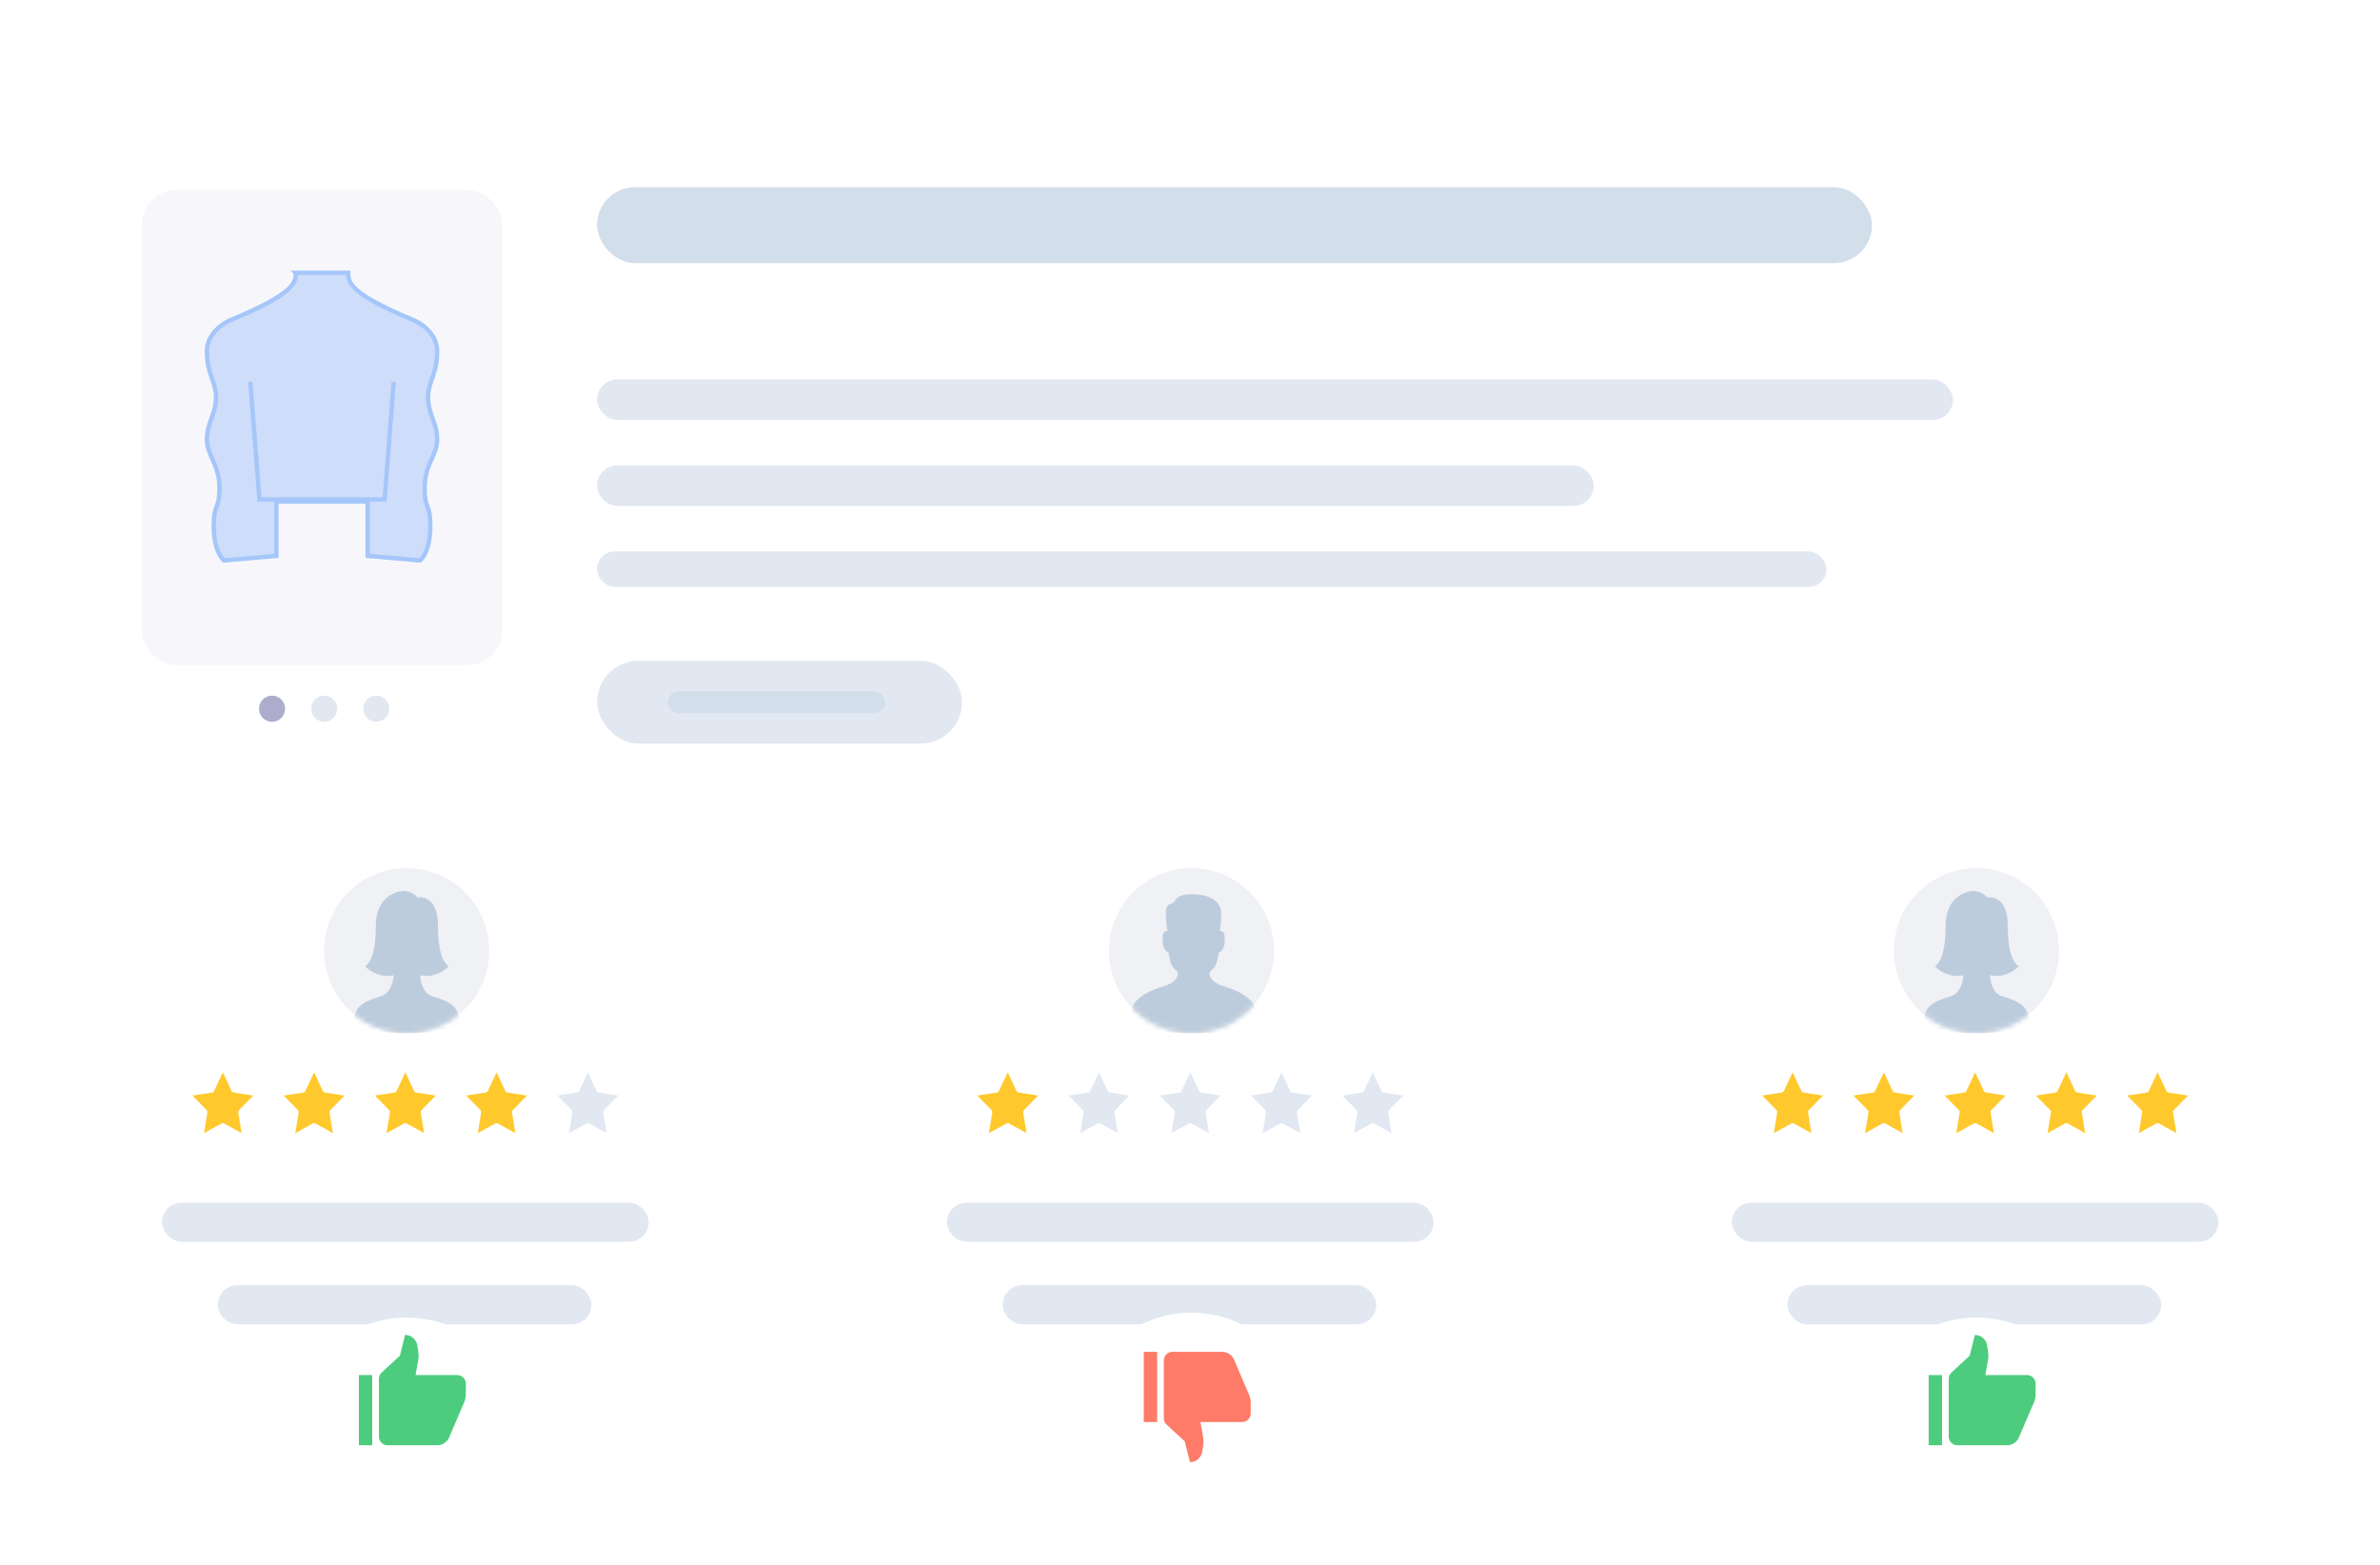 <svg width="470" height="309" fill="none" xmlns="http://www.w3.org/2000/svg"><g filter="url(#filter0_ddd)"><rect x="10" y="9" width="449.6" height="138.876" rx="6.864" fill="#fff"/><rect x="117.904" y="29.981" width="251.776" height="14.987" rx="7.493" fill="#D3DEEB"/><rect x="117.904" y="67.948" width="267.762" height="7.993" rx="3.996" fill="#E1E8F1"/><rect x="117.904" y="84.932" width="196.825" height="7.993" rx="3.996" fill="#E1E8F1"/><rect x="117.904" y="101.917" width="242.784" height="6.994" rx="3.497" fill="#E1E8F1"/><rect x="117.904" y="123.5" width="72.077" height="16.357" rx="8.179" fill="#E1E8F1"/><rect x="131.892" y="129.526" width="42.903" height="4.305" rx="2.152" fill="#D3DEEB"/><rect x="27.984" y="30.523" width="71.219" height="93.838" rx="6.864" fill="#F7F7FB"/><path d="M58.416 46.88h10.356c0 1.825.135 4.016 12.383 9.127 1.726.609 5.178 2.739 5.178 6.39 0 4.563-1.801 5.933-1.801 9.127 0 3.195 1.8 5.02 1.8 8.215 0 3.195-2.476 5.02-2.476 9.584s1.126 2.739 1.126 7.759c0 4.016-1.35 6.085-2.026 6.617l-10.356-.913V92.061H54.589v10.725l-10.356.913c-.676-.532-2.027-2.601-2.027-6.617 0-5.02 1.126-3.195 1.126-7.759s-2.477-6.39-2.477-9.584c0-3.195 1.802-5.02 1.802-8.215 0-3.194-1.801-4.564-1.801-9.127 0-3.651 3.451-5.781 5.178-6.39 12.247-5.111 12.382-7.302 12.382-9.127z" fill="#CEDDF9" stroke="#A5C6FA" stroke-width=".858"/><path d="M49.435 68.402l1.798 23.245h24.72l1.799-23.245" stroke="#A5C6FA" stroke-width=".858"/><ellipse cx="53.727" cy="132.971" rx="2.574" ry="2.583" fill="#ADACCC"/><ellipse cx="64.022" cy="132.97" rx="2.574" ry="2.583" fill="#E1E8F1"/><ellipse cx="74.319" cy="132.97" rx="2.574" ry="2.583" fill="#E1E8F1"/></g><g filter="url(#filter1_ddd)"><rect x="165" y="163" width="140" height="110" rx="6.864" fill="#fff"/></g><rect x="187" y="237.514" width="96.103" height="7.723" rx="3.861" fill="#E1E8F1"/><rect x="198" y="253.817" width="73.793" height="7.723" rx="3.861" fill="#E1E8F1"/><path fill-rule="evenodd" clip-rule="evenodd" d="M202.081 219.463a.622.622 0 01.147-.249l2.785-2.854-3.848-.588a.56.56 0 01-.258-.11.608.608 0 01-.18-.224l-1.721-3.666-1.721 3.666a.596.596 0 01-.179.224.565.565 0 01-.258.11l-3.848.588 2.785 2.854a.634.634 0 01.167.54l-.658 4.031 3.442-1.903a.56.56 0 01.54 0l3.443 1.903-.658-4.031a.637.637 0 01.02-.291z" fill="#FFC92D"/><path fill-rule="evenodd" clip-rule="evenodd" d="M220.101 219.463a.62.62 0 01.146-.249l2.785-2.854-3.848-.588a.565.565 0 01-.258-.11.605.605 0 01-.179-.224l-1.721-3.666-1.721 3.666a.605.605 0 01-.179.224.57.57 0 01-.258.11l-3.848.588 2.784 2.854a.637.637 0 01.167.54l-.657 4.031 3.442-1.903a.557.557 0 01.54 0l3.442 1.903-.657-4.031a.637.637 0 01.02-.291zM238.12 219.463a.622.622 0 01.147-.249l2.785-2.854-3.848-.588a.565.565 0 01-.258-.11.608.608 0 01-.18-.224l-1.721-3.666-1.72 3.666a.608.608 0 01-.18.224.565.565 0 01-.258.11l-3.848.588 2.785 2.854a.622.622 0 01.167.54l-.658 4.031 3.442-1.903a.56.56 0 01.541 0l3.442 1.903-.658-4.031a.637.637 0 01.02-.291zM256.139 219.463a.61.61 0 01.147-.249l2.784-2.854-3.848-.588a.57.57 0 01-.258-.11.605.605 0 01-.179-.224l-1.721-3.666-1.721 3.666a.605.605 0 01-.179.224.565.565 0 01-.258.11l-3.848.588 2.785 2.854a.637.637 0 01.166.54l-.657 4.031 3.442-1.903a.557.557 0 01.54 0l3.442 1.903-.657-4.031a.637.637 0 01.02-.291zM274.159 219.463c.03-.094.08-.18.147-.249l2.785-2.854-3.848-.588a.565.565 0 01-.258-.11.596.596 0 01-.179-.224l-1.721-3.666-1.721 3.666a.608.608 0 01-.18.224.56.56 0 01-.258.11l-3.848.588 2.785 2.854a.622.622 0 01.167.54l-.658 4.031 3.443-1.903a.554.554 0 01.54 0l3.442 1.903-.658-4.031a.637.637 0 01.02-.291z" fill="#E1E8F1"/><circle cx="235.303" cy="187.746" r="16.303" fill="#EFF1F5"/><mask id="a" maskUnits="userSpaceOnUse" x="219" y="171" width="33" height="34"><circle cx="235.303" cy="187.746" r="16.303" fill="#E1E8F1"/></mask><g mask="url(#a)"><path fill-rule="evenodd" clip-rule="evenodd" d="M247.517 198.22c-1.075-1.606-3.673-2.825-5.883-3.448-2.21-.625-2.919-2.015-2.762-2.661.157-.647.642-.446 1.133-1.369.419-.786.703-2.622.703-2.622s1.008-.335 1.12-1.85c.112-1.517 0-2.074-.381-2.253-.381-.178-.537-.156-.537-.156s.248-2.157.25-2.608c.002-.573.054-1.134-.107-1.717-.581-2.096-2.989-2.987-5.784-2.943-2.795.045-2.838.892-3.419 1.516-.58.624-.967.134-1.484 1.093-.311.579-.011 3.322-.011 3.322.094.759.199 1.337.199 1.337s-.157-.022-.538.156c-.38.179-.492.736-.38 2.253.112 1.515 1.119 1.85 1.119 1.85s.285 1.836.704 2.622c.491.923.976.722 1.133 1.369.157.646-.552 2.036-2.762 2.661-2.21.623-4.808 1.842-5.883 3.448-.812 1.214-.686 3.261-.577 4.187.033.274 4.417 1.642 12.466 1.642 8.048 0 12.225-1.368 12.257-1.642.11-.926.237-2.973-.576-4.187z" fill="#BDCCDD"/></g><g filter="url(#filter2_ddd)"><circle cx="235.31" cy="275.551" r="22.31" fill="#fff"/></g><path d="M229.83 280.08c0 .479.2.936.552 1.261l3.581 3.307 1.033 4.104a2.442 2.442 0 002.408-2.038l.171-1.018a6.11 6.11 0 00-.013-2.094l-.5-2.771h8.213c.948 0 1.716-.768 1.716-1.716v-2.023c0-.581-.118-1.156-.347-1.69l-2.944-6.871a2.575 2.575 0 00-2.366-1.561h-9.788c-.948 0-1.716.769-1.716 1.717v11.393zM225.87 280.832h2.64v-13.861h-2.64z" fill="#FD7B68"/><g filter="url(#filter3_ddd)"><rect x="10" y="163" width="140" height="110" rx="6.864" fill="#fff"/></g><rect x="32" y="237.514" width="96.103" height="7.723" rx="3.861" fill="#E1E8F1"/><rect x="43" y="253.817" width="73.793" height="7.723" rx="3.861" fill="#E1E8F1"/><path fill-rule="evenodd" clip-rule="evenodd" d="M47.081 219.463c.03-.094.08-.18.147-.249l2.785-2.854-3.848-.588a.564.564 0 01-.258-.11.602.602 0 01-.18-.224l-1.72-3.666-1.721 3.666a.602.602 0 01-.18.224.565.565 0 01-.258.11L38 216.36l2.785 2.854a.64.64 0 01.167.54l-.658 4.031 3.442-1.903a.558.558 0 01.54 0l3.443 1.903-.658-4.031a.639.639 0 01.02-.291zM65.1 219.463c.03-.094.08-.18.148-.249l2.784-2.854-3.848-.588a.565.565 0 01-.258-.11.602.602 0 01-.18-.224l-1.72-3.666-1.721 3.666a.602.602 0 01-.18.224.564.564 0 01-.257.11l-3.849.588 2.785 2.854a.639.639 0 01.167.54l-.657 4.031 3.442-1.903a.558.558 0 01.54 0l3.442 1.903-.657-4.031a.64.64 0 01.02-.291zM83.12 219.463c.028-.094.079-.18.146-.249l2.785-2.854-3.848-.588a.564.564 0 01-.258-.11.602.602 0 01-.18-.224l-1.72-3.666-1.722 3.666a.601.601 0 01-.179.224.565.565 0 01-.258.11l-3.848.588 2.785 2.854a.639.639 0 01.167.54l-.658 4.031 3.443-1.903a.558.558 0 01.54 0l3.442 1.903-.658-4.031a.639.639 0 01.02-.291zM101.139 219.463a.61.61 0 01.147-.249l2.784-2.854-3.848-.588a.566.566 0 01-.258-.11.602.602 0 01-.179-.224l-1.72-3.666-1.722 3.666a.602.602 0 01-.18.224.565.565 0 01-.257.11l-3.848.588 2.784 2.854a.64.64 0 01.167.54l-.657 4.031 3.442-1.903a.558.558 0 01.54 0l3.442 1.903-.657-4.031a.637.637 0 01.02-.291z" fill="#FFC92D"/><path fill-rule="evenodd" clip-rule="evenodd" d="M119.159 219.463c.03-.094.08-.18.147-.249l2.785-2.854-3.848-.588a.565.565 0 01-.258-.11.596.596 0 01-.179-.224l-1.721-3.666-1.721 3.666a.608.608 0 01-.18.224.56.56 0 01-.258.11l-3.848.588 2.785 2.854a.622.622 0 01.167.54l-.658 4.031 3.443-1.903a.554.554 0 01.54 0l3.442 1.903-.658-4.031a.637.637 0 01.02-.291z" fill="#E1E8F1"/><circle cx="80.303" cy="187.746" r="16.303" fill="#EFF1F5"/><mask id="b" maskUnits="userSpaceOnUse" x="64" y="171" width="33" height="34"><circle cx="80.303" cy="187.746" r="16.303" fill="#E1E8F1"/></mask><g mask="url(#b)"><path d="M79.718 175.964c1.333 0 2.4.851 2.767 1.276 1.334-.253 4.004.491 4.004 5.498 0 5.427 1.05 7.225 2.115 8.112-.847 1.015-3.288 2.347-5.568 1.74-.13.621.332 3.489 2.166 4.089 1.835.598 3.993 1.195 4.885 2.736.674 1.162.57 2.165.48 3.052l-.001.006c-.027.263-3.495 1.577-10.178 1.577-6.683 0-10.324-1.318-10.351-1.582-.091-.887-.194-1.89.48-3.053.892-1.541 3.05-2.138 4.884-2.736 1.835-.6 2.424-3.468 2.294-4.089-2.28.607-4.721-.725-5.567-1.74 1.064-.886 2.093-2.685 2.093-8.112s3.83-6.774 5.497-6.774z" fill="#BDCCDD"/></g><g filter="url(#filter4_ddd)"><circle cx="80.31" cy="276.512" r="22.31" fill="#fff"/></g><path d="M74.831 272.313c0-.479.2-.936.552-1.261l3.58-3.307 1.034-4.104c1.192 0 2.21.862 2.408 2.038l.17 1.018a6.103 6.103 0 01-.012 2.094l-.5 2.771h8.213c.948 0 1.716.768 1.716 1.716v2.023a4.29 4.29 0 01-.347 1.69l-2.944 6.872a2.575 2.575 0 01-2.366 1.56h-9.788a1.716 1.716 0 01-1.716-1.716v-11.394zM70.871 271.562h2.64v13.861h-2.64z" fill="#4DCC7E"/><g filter="url(#filter5_ddd)"><rect x="320" y="163" width="140" height="110" rx="6.864" fill="#fff"/></g><rect x="342" y="237.514" width="96.103" height="7.723" rx="3.861" fill="#E1E8F1"/><rect x="353" y="253.817" width="73.793" height="7.723" rx="3.861" fill="#E1E8F1"/><path fill-rule="evenodd" clip-rule="evenodd" d="M357.081 219.463a.622.622 0 01.147-.249l2.785-2.854-3.848-.588a.56.56 0 01-.258-.11.608.608 0 01-.18-.224l-1.721-3.666-1.721 3.666a.596.596 0 01-.179.224.565.565 0 01-.258.11l-3.848.588 2.785 2.854a.634.634 0 01.167.54l-.658 4.031 3.442-1.903a.56.56 0 01.54 0l3.443 1.903-.658-4.031a.637.637 0 01.02-.291zM375.1 219.463a.61.61 0 01.147-.249l2.784-2.854-3.848-.588a.57.57 0 01-.258-.11.605.605 0 01-.179-.224l-1.721-3.666-1.721 3.666a.605.605 0 01-.179.224.57.57 0 01-.258.11l-3.848.588 2.784 2.854a.637.637 0 01.167.54l-.657 4.031 3.442-1.903a.557.557 0 01.54 0l3.442 1.903-.657-4.031a.637.637 0 01.02-.291zM393.119 219.463a.622.622 0 01.147-.249l2.785-2.854-3.848-.588a.565.565 0 01-.258-.11.596.596 0 01-.179-.224l-1.721-3.666-1.721 3.666a.608.608 0 01-.18.224.56.56 0 01-.258.11l-3.848.588 2.785 2.854a.622.622 0 01.167.54l-.658 4.031 3.443-1.903a.554.554 0 01.54 0l3.442 1.903-.658-4.031a.637.637 0 01.02-.291zM411.139 219.463a.61.61 0 01.147-.249l2.784-2.854-3.848-.588a.57.57 0 01-.258-.11.605.605 0 01-.179-.224l-1.721-3.666-1.721 3.666a.605.605 0 01-.179.224.565.565 0 01-.258.11l-3.848.588 2.785 2.854a.637.637 0 01.166.54l-.657 4.031 3.442-1.903a.557.557 0 01.54 0l3.442 1.903-.657-4.031a.637.637 0 01.02-.291zM429.158 219.463c.03-.094.08-.18.147-.249l2.785-2.854-3.848-.588a.565.565 0 01-.258-.11.596.596 0 01-.179-.224l-1.721-3.666-1.721 3.666a.608.608 0 01-.18.224.56.56 0 01-.258.11l-3.848.588 2.785 2.854a.622.622 0 01.167.54l-.658 4.031 3.443-1.903a.557.557 0 01.54 0l3.442 1.903-.658-4.031a.637.637 0 01.02-.291z" fill="#FFC92D"/><g filter="url(#filter6_ddd)"><circle cx="390.31" cy="276.512" r="22.31" fill="#fff"/></g><path d="M384.831 272.313c0-.479.2-.936.552-1.261l3.581-3.307 1.033-4.104c1.192 0 2.21.862 2.408 2.038l.171 1.018a6.11 6.11 0 01-.013 2.094l-.5 2.771h8.213c.948 0 1.716.768 1.716 1.716v2.023c0 .581-.118 1.156-.347 1.69l-2.944 6.872a2.576 2.576 0 01-2.366 1.56h-9.788a1.716 1.716 0 01-1.716-1.716v-11.394zM380.871 271.562h2.64v13.861h-2.64z" fill="#4DCC7E"/><circle cx="390.303" cy="187.746" r="16.303" fill="#EFF1F5"/><mask id="c" maskUnits="userSpaceOnUse" x="374" y="171" width="33" height="34"><circle cx="390.303" cy="187.746" r="16.303" fill="#E1E8F1"/></mask><g mask="url(#c)"><path d="M389.72 175.963c1.333 0 2.4.851 2.767 1.277 1.334-.254 4.004.491 4.004 5.498 0 5.426 1.05 7.225 2.115 8.112-.847 1.014-3.288 2.346-5.568 1.74-.13.621.331 3.489 2.166 4.088 1.835.599 3.992 1.195 4.885 2.736.674 1.163.571 2.165.479 3.052v.007c-.027.263-3.495 1.576-10.178 1.576-6.683 0-10.324-1.318-10.351-1.581-.091-.887-.194-1.89.479-3.054.893-1.541 3.05-2.137 4.885-2.736 1.835-.599 2.424-3.467 2.294-4.088-2.28.606-4.721-.726-5.567-1.74 1.064-.887 2.092-2.686 2.092-8.112 0-5.427 3.831-6.775 5.498-6.775z" fill="#BDCCDD"/></g><defs><filter id="filter0_ddd" x=".009" y=".008" width="469.582" height="158.859" filterUnits="userSpaceOnUse" color-interpolation-filters="sRGB"><feFlood flood-opacity="0" result="BackgroundImageFix"/><feColorMatrix in="SourceAlpha" values="0 0 0 0 0 0 0 0 0 0 0 0 0 0 0 0 0 0 127 0"/><feOffset dy=".999"/><feGaussianBlur stdDeviation="4.996"/><feColorMatrix values="0 0 0 0 0.318 0 0 0 0 0.663 0 0 0 0 0.882 0 0 0 0.2 0"/><feBlend in2="BackgroundImageFix" result="effect1_dropShadow"/><feColorMatrix in="SourceAlpha" values="0 0 0 0 0 0 0 0 0 0 0 0 0 0 0 0 0 0 127 0"/><feOffset dy="3.996"/><feGaussianBlur stdDeviation="2.498"/><feColorMatrix values="0 0 0 0 0.318 0 0 0 0 0.663 0 0 0 0 0.882 0 0 0 0.12 0"/><feBlend in2="effect1_dropShadow" result="effect2_dropShadow"/><feColorMatrix in="SourceAlpha" values="0 0 0 0 0 0 0 0 0 0 0 0 0 0 0 0 0 0 127 0"/><feOffset dy="1.998"/><feGaussianBlur stdDeviation="1.998"/><feColorMatrix values="0 0 0 0 0.318 0 0 0 0 0.663 0 0 0 0 0.882 0 0 0 0.14 0"/><feBlend in2="effect2_dropShadow" result="effect3_dropShadow"/><feBlend in="SourceGraphic" in2="effect3_dropShadow" result="shape"/></filter><filter id="filter1_ddd" x="155.009" y="154.008" width="159.982" height="129.982" filterUnits="userSpaceOnUse" color-interpolation-filters="sRGB"><feFlood flood-opacity="0" result="BackgroundImageFix"/><feColorMatrix in="SourceAlpha" values="0 0 0 0 0 0 0 0 0 0 0 0 0 0 0 0 0 0 127 0"/><feOffset dy=".999"/><feGaussianBlur stdDeviation="4.996"/><feColorMatrix values="0 0 0 0 0.318 0 0 0 0 0.663 0 0 0 0 0.882 0 0 0 0.2 0"/><feBlend in2="BackgroundImageFix" result="effect1_dropShadow"/><feColorMatrix in="SourceAlpha" values="0 0 0 0 0 0 0 0 0 0 0 0 0 0 0 0 0 0 127 0"/><feOffset dy="3.996"/><feGaussianBlur stdDeviation="2.498"/><feColorMatrix values="0 0 0 0 0.318 0 0 0 0 0.663 0 0 0 0 0.882 0 0 0 0.12 0"/><feBlend in2="effect1_dropShadow" result="effect2_dropShadow"/><feColorMatrix in="SourceAlpha" values="0 0 0 0 0 0 0 0 0 0 0 0 0 0 0 0 0 0 127 0"/><feOffset dy="1.998"/><feGaussianBlur stdDeviation="1.998"/><feColorMatrix values="0 0 0 0 0.318 0 0 0 0 0.663 0 0 0 0 0.882 0 0 0 0.14 0"/><feBlend in2="effect2_dropShadow" result="effect3_dropShadow"/><feBlend in="SourceGraphic" in2="effect3_dropShadow" result="shape"/></filter><filter id="filter2_ddd" x="204.419" y="245.519" width="61.781" height="61.781" filterUnits="userSpaceOnUse" color-interpolation-filters="sRGB"><feFlood flood-opacity="0" result="BackgroundImageFix"/><feColorMatrix in="SourceAlpha" values="0 0 0 0 0 0 0 0 0 0 0 0 0 0 0 0 0 0 127 0"/><feOffset dy=".858"/><feGaussianBlur stdDeviation="4.29"/><feColorMatrix values="0 0 0 0 0.318 0 0 0 0 0.663 0 0 0 0 0.882 0 0 0 0.2 0"/><feBlend in2="BackgroundImageFix" result="effect1_dropShadow"/><feColorMatrix in="SourceAlpha" values="0 0 0 0 0 0 0 0 0 0 0 0 0 0 0 0 0 0 127 0"/><feOffset dy="3.432"/><feGaussianBlur stdDeviation="2.145"/><feColorMatrix values="0 0 0 0 0.318 0 0 0 0 0.663 0 0 0 0 0.882 0 0 0 0.12 0"/><feBlend in2="effect1_dropShadow" result="effect2_dropShadow"/><feColorMatrix in="SourceAlpha" values="0 0 0 0 0 0 0 0 0 0 0 0 0 0 0 0 0 0 127 0"/><feOffset dy="1.716"/><feGaussianBlur stdDeviation="1.716"/><feColorMatrix values="0 0 0 0 0.318 0 0 0 0 0.663 0 0 0 0 0.882 0 0 0 0.14 0"/><feBlend in2="effect2_dropShadow" result="effect3_dropShadow"/><feBlend in="SourceGraphic" in2="effect3_dropShadow" result="shape"/></filter><filter id="filter3_ddd" x=".009" y="154.008" width="159.982" height="129.982" filterUnits="userSpaceOnUse" color-interpolation-filters="sRGB"><feFlood flood-opacity="0" result="BackgroundImageFix"/><feColorMatrix in="SourceAlpha" values="0 0 0 0 0 0 0 0 0 0 0 0 0 0 0 0 0 0 127 0"/><feOffset dy=".999"/><feGaussianBlur stdDeviation="4.996"/><feColorMatrix values="0 0 0 0 0.318 0 0 0 0 0.663 0 0 0 0 0.882 0 0 0 0.2 0"/><feBlend in2="BackgroundImageFix" result="effect1_dropShadow"/><feColorMatrix in="SourceAlpha" values="0 0 0 0 0 0 0 0 0 0 0 0 0 0 0 0 0 0 127 0"/><feOffset dy="3.996"/><feGaussianBlur stdDeviation="2.498"/><feColorMatrix values="0 0 0 0 0.318 0 0 0 0 0.663 0 0 0 0 0.882 0 0 0 0.12 0"/><feBlend in2="effect1_dropShadow" result="effect2_dropShadow"/><feColorMatrix in="SourceAlpha" values="0 0 0 0 0 0 0 0 0 0 0 0 0 0 0 0 0 0 127 0"/><feOffset dy="1.998"/><feGaussianBlur stdDeviation="1.998"/><feColorMatrix values="0 0 0 0 0.318 0 0 0 0 0.663 0 0 0 0 0.882 0 0 0 0.14 0"/><feBlend in2="effect2_dropShadow" result="effect3_dropShadow"/><feBlend in="SourceGraphic" in2="effect3_dropShadow" result="shape"/></filter><filter id="filter4_ddd" x="49.419" y="246.48" width="61.781" height="61.781" filterUnits="userSpaceOnUse" color-interpolation-filters="sRGB"><feFlood flood-opacity="0" result="BackgroundImageFix"/><feColorMatrix in="SourceAlpha" values="0 0 0 0 0 0 0 0 0 0 0 0 0 0 0 0 0 0 127 0"/><feOffset dy=".858"/><feGaussianBlur stdDeviation="4.29"/><feColorMatrix values="0 0 0 0 0.318 0 0 0 0 0.663 0 0 0 0 0.882 0 0 0 0.2 0"/><feBlend in2="BackgroundImageFix" result="effect1_dropShadow"/><feColorMatrix in="SourceAlpha" values="0 0 0 0 0 0 0 0 0 0 0 0 0 0 0 0 0 0 127 0"/><feOffset dy="3.432"/><feGaussianBlur stdDeviation="2.145"/><feColorMatrix values="0 0 0 0 0.318 0 0 0 0 0.663 0 0 0 0 0.882 0 0 0 0.12 0"/><feBlend in2="effect1_dropShadow" result="effect2_dropShadow"/><feColorMatrix in="SourceAlpha" values="0 0 0 0 0 0 0 0 0 0 0 0 0 0 0 0 0 0 127 0"/><feOffset dy="1.716"/><feGaussianBlur stdDeviation="1.716"/><feColorMatrix values="0 0 0 0 0.318 0 0 0 0 0.663 0 0 0 0 0.882 0 0 0 0.14 0"/><feBlend in2="effect2_dropShadow" result="effect3_dropShadow"/><feBlend in="SourceGraphic" in2="effect3_dropShadow" result="shape"/></filter><filter id="filter5_ddd" x="310.009" y="154.008" width="159.982" height="129.982" filterUnits="userSpaceOnUse" color-interpolation-filters="sRGB"><feFlood flood-opacity="0" result="BackgroundImageFix"/><feColorMatrix in="SourceAlpha" values="0 0 0 0 0 0 0 0 0 0 0 0 0 0 0 0 0 0 127 0"/><feOffset dy=".999"/><feGaussianBlur stdDeviation="4.996"/><feColorMatrix values="0 0 0 0 0.318 0 0 0 0 0.663 0 0 0 0 0.882 0 0 0 0.2 0"/><feBlend in2="BackgroundImageFix" result="effect1_dropShadow"/><feColorMatrix in="SourceAlpha" values="0 0 0 0 0 0 0 0 0 0 0 0 0 0 0 0 0 0 127 0"/><feOffset dy="3.996"/><feGaussianBlur stdDeviation="2.498"/><feColorMatrix values="0 0 0 0 0.318 0 0 0 0 0.663 0 0 0 0 0.882 0 0 0 0.12 0"/><feBlend in2="effect1_dropShadow" result="effect2_dropShadow"/><feColorMatrix in="SourceAlpha" values="0 0 0 0 0 0 0 0 0 0 0 0 0 0 0 0 0 0 127 0"/><feOffset dy="1.998"/><feGaussianBlur stdDeviation="1.998"/><feColorMatrix values="0 0 0 0 0.318 0 0 0 0 0.663 0 0 0 0 0.882 0 0 0 0.14 0"/><feBlend in2="effect2_dropShadow" result="effect3_dropShadow"/><feBlend in="SourceGraphic" in2="effect3_dropShadow" result="shape"/></filter><filter id="filter6_ddd" x="359.419" y="246.48" width="61.781" height="61.781" filterUnits="userSpaceOnUse" color-interpolation-filters="sRGB"><feFlood flood-opacity="0" result="BackgroundImageFix"/><feColorMatrix in="SourceAlpha" values="0 0 0 0 0 0 0 0 0 0 0 0 0 0 0 0 0 0 127 0"/><feOffset dy=".858"/><feGaussianBlur stdDeviation="4.29"/><feColorMatrix values="0 0 0 0 0.318 0 0 0 0 0.663 0 0 0 0 0.882 0 0 0 0.2 0"/><feBlend in2="BackgroundImageFix" result="effect1_dropShadow"/><feColorMatrix in="SourceAlpha" values="0 0 0 0 0 0 0 0 0 0 0 0 0 0 0 0 0 0 127 0"/><feOffset dy="3.432"/><feGaussianBlur stdDeviation="2.145"/><feColorMatrix values="0 0 0 0 0.318 0 0 0 0 0.663 0 0 0 0 0.882 0 0 0 0.12 0"/><feBlend in2="effect1_dropShadow" result="effect2_dropShadow"/><feColorMatrix in="SourceAlpha" values="0 0 0 0 0 0 0 0 0 0 0 0 0 0 0 0 0 0 127 0"/><feOffset dy="1.716"/><feGaussianBlur stdDeviation="1.716"/><feColorMatrix values="0 0 0 0 0.318 0 0 0 0 0.663 0 0 0 0 0.882 0 0 0 0.14 0"/><feBlend in2="effect2_dropShadow" result="effect3_dropShadow"/><feBlend in="SourceGraphic" in2="effect3_dropShadow" result="shape"/></filter></defs></svg>